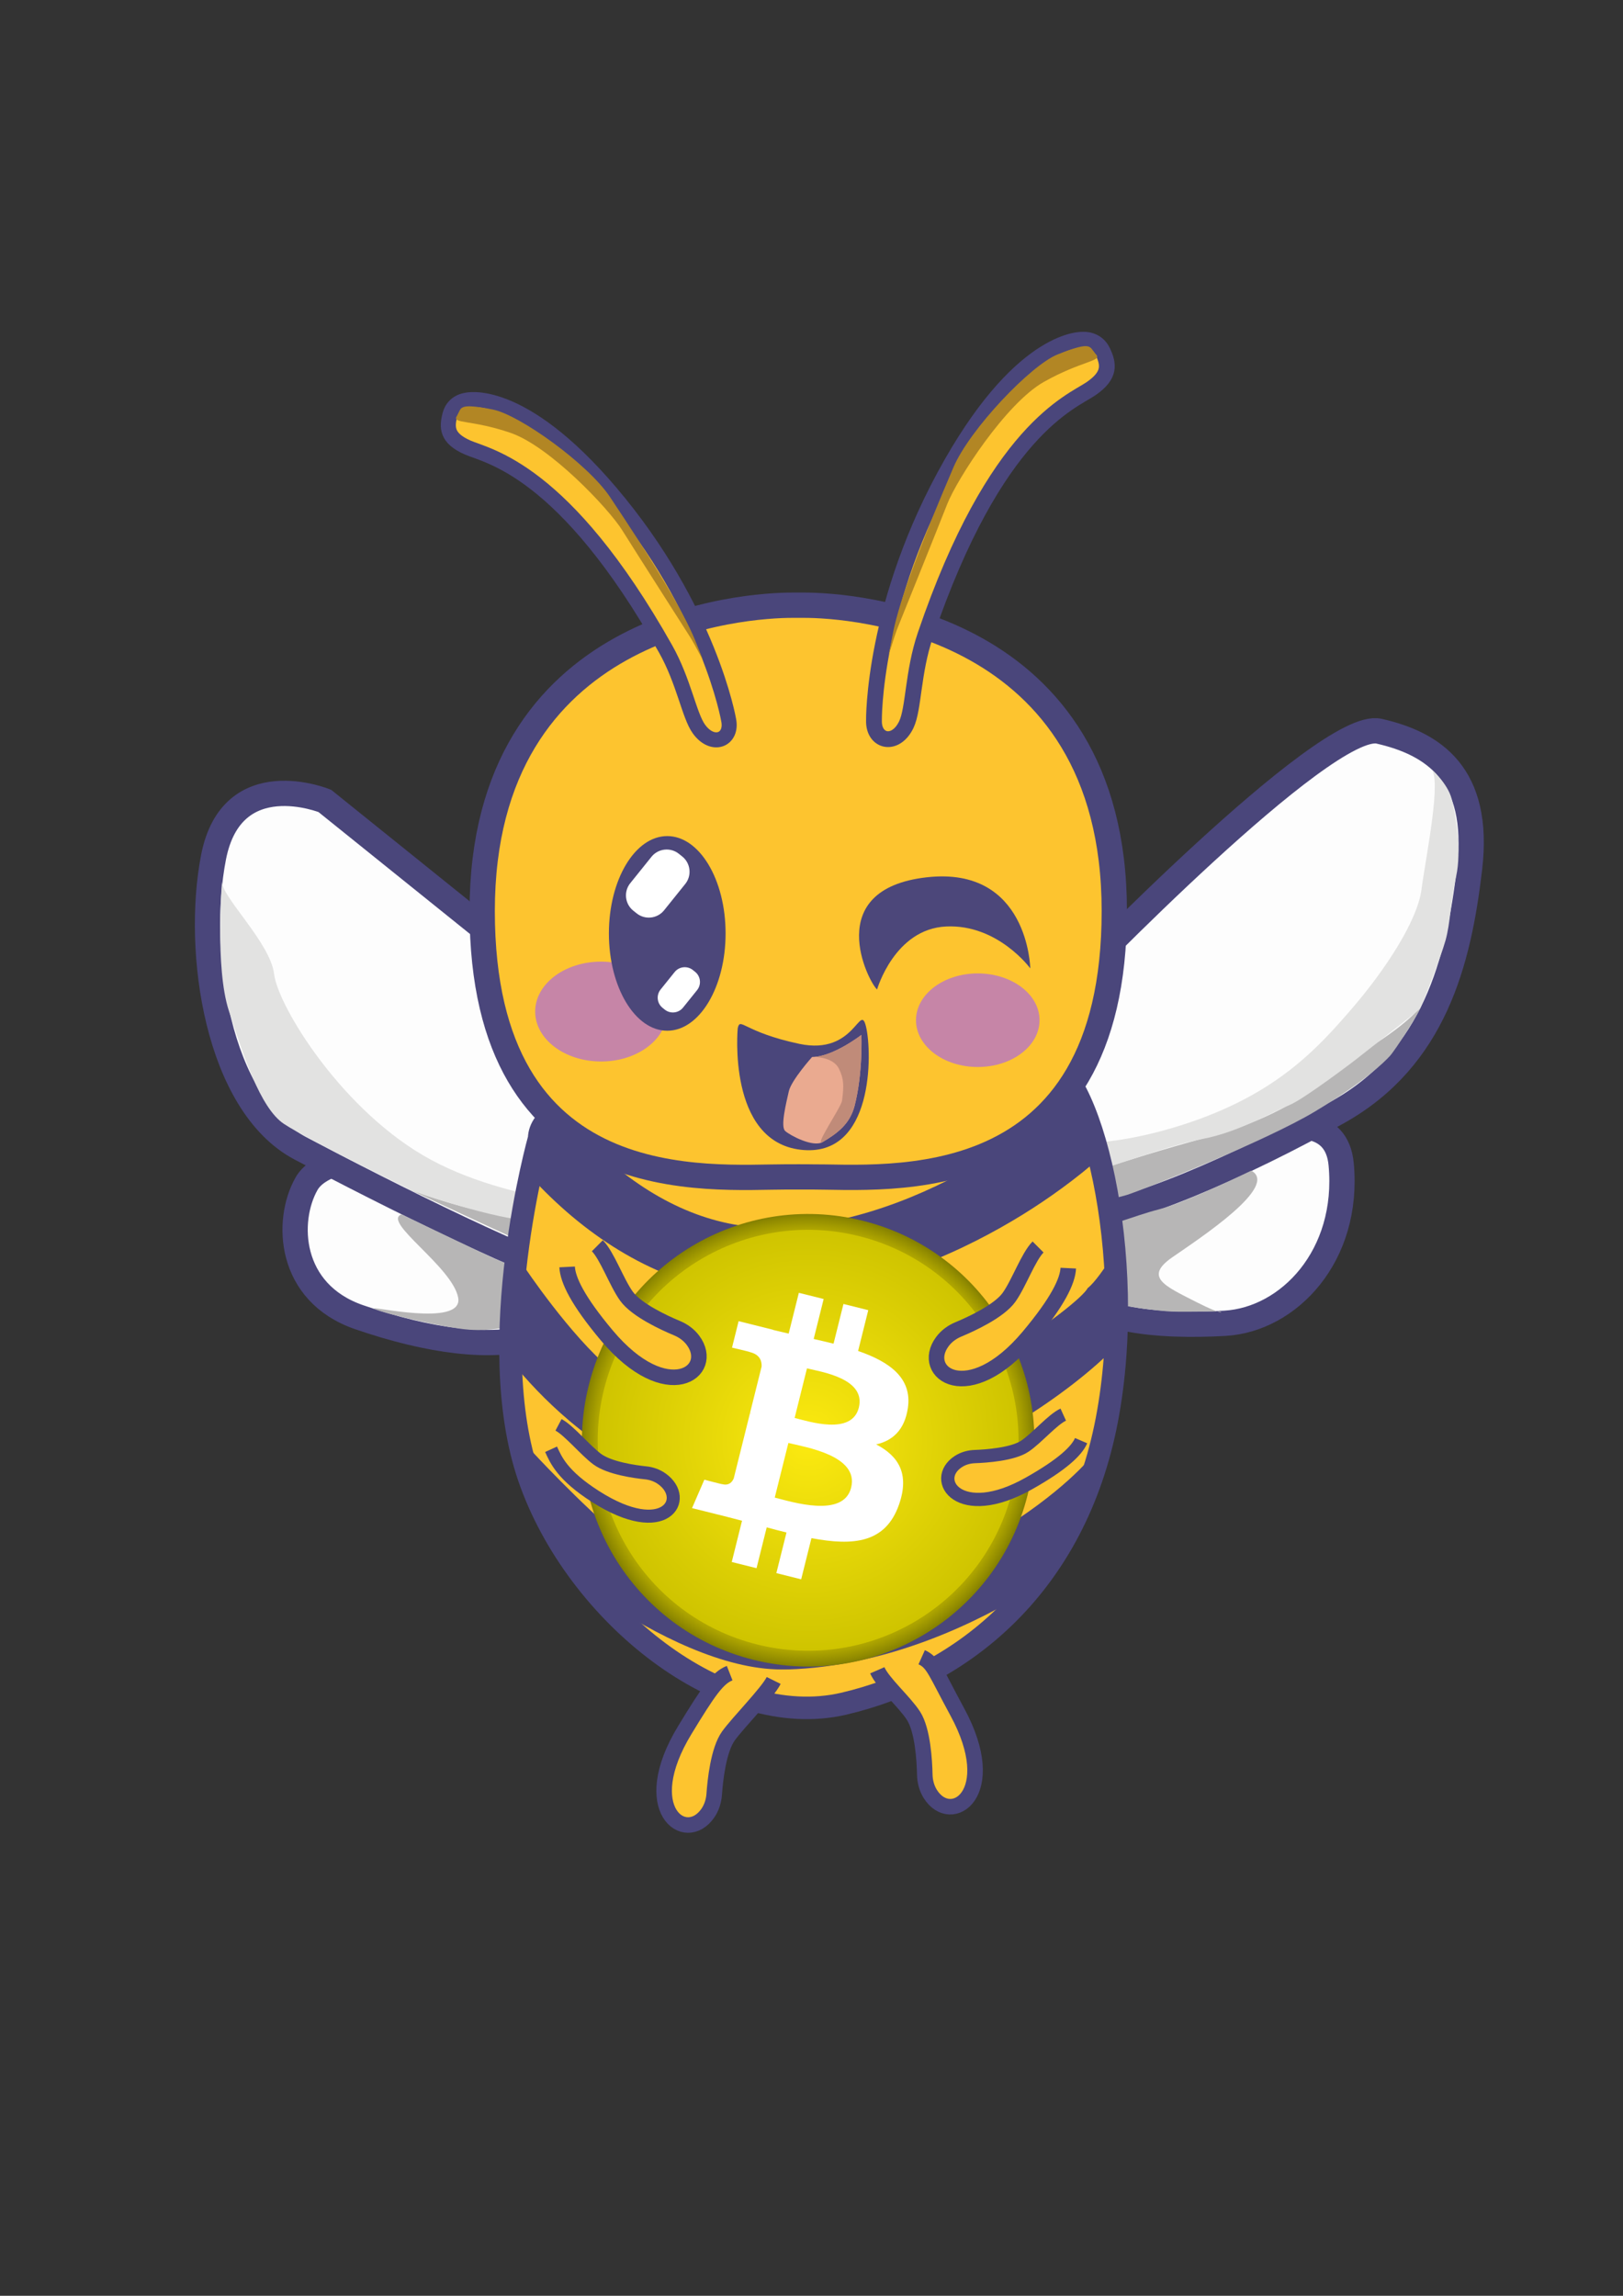 <?xml version="1.0" encoding="utf-8"?>
<!-- Generator: Adobe Illustrator 24.1.2, SVG Export Plug-In . SVG Version: 6.00 Build 0)  -->
<svg version="1.1" id="Capa_1" xmlns="http://www.w3.org/2000/svg" xmlns:xlink="http://www.w3.org/1999/xlink" x="0px" y="0px"
	 viewBox="0 0 595.28 841.89" style="enable-background:new 0 0 595.28 841.89;" xml:space="preserve">
<rect x="0" y="0" width="595.28" height="841.89" fill="#333333" stroke="none"/>
<style type="text/css">
	.st0{fill:#FDFDFD;stroke:#4A467B;stroke-width:9.271;stroke-miterlimit:10;}
	.st1{fill:#B7B6B6;}
	.st2{fill:#E2E2E1;}
	.st3{fill:#FDC42F;stroke:#4A467B;stroke-width:8.253;stroke-miterlimit:10;}
	.st4{fill:none;}
	.st5{fill:#4A467B;}
	.st6{fill:url(#path2_2_);}
	.st7{fill:url(#path2_3_);}
	.st8{fill:#FFFFFF;}
	.st9{fill:#FDC42F;stroke:#4A467B;stroke-width:9.271;stroke-miterlimit:10;}
	.st10{fill:#FDC42F;stroke:#4A467B;stroke-width:5.794;stroke-miterlimit:10;}
	.st11{fill:#B28624;}
	.st12{fill:#FDC42F;stroke:#4A467B;stroke-width:5.514;stroke-miterlimit:10;}
	.st13{fill:#C685A7;}
	.st14{fill:#4C477A;}
	.st15{fill:#EAAA90;}
	.st16{fill:#C08B79;}
	.st17{fill:#FDC42F;stroke:#4A467B;stroke-width:5.698;stroke-miterlimit:10;}
	.st18{fill:#FDC42F;stroke:#4A467B;stroke-width:4.866;stroke-miterlimit:10;}
	.st19{fill:#FDC42F;stroke:#4A467B;stroke-width:4.785;stroke-miterlimit:10;}
</style>
<g>
	<g>
		<path class="st0" d="M425.07,430.98c0,0,63.7-37.68,66.84-4.04s-19.29,56.97-42.62,58.32c-23.33,1.35-55.62-0.45-57.42-17.49
			c-1.79-17.05-5.38-44.41,9.42-47.55C416.1,417.07,425.07,430.98,425.07,430.98z"/>
		<path class="st0" d="M392.77,360.55c0,0,93.3-96.89,113.04-92.41s37.23,15.7,33.2,50.24s-13.01,69.53-48,89.27
			s-79.4,39.03-95.55,38.13C379.31,444.88,355.09,387.01,392.77,360.55z"/>
		<path class="st1" d="M458.94,429.29c0,0-24,11.66-33.64,14.13c-9.64,2.47-20.41,7.18-25.01,7.07c-4.6-0.11-5.61,0.11-5.61,0.11
			s1.35,16.71,2.02,18.28c0.67,1.57,5.05,7.74,12.56,9.31s14.92,2.36,18.95,2.69c4.04,0.34,16.82,0,18.62,0
			c1.79,0,2.8,2.13-8.41-3.59s-18.95-8.97-8.41-16.26C440.55,453.74,469.26,434.9,458.94,429.29z"/>
		<path class="st1" d="M385.3,430.68c0,0,2.54,4.04,3.59,5.38c1.05,1.35,3.14,3.89,4.49,4.49s4.04,0.75,4.04,0.75
			s10.32-1.35,16-3.14c5.68-1.79,50.54-19.59,68.78-30.5c18.24-10.92,25.42-18.09,27.51-20.34c2.09-2.24,10.32-15.25,11.07-17.35
			s-1.05,2.84-16.45,12.86c-15.4,10.02-26.77,24.82-61.61,34.24c-34.84,9.42-46.65,15.25-51.29,13.76s-12.41-16.15-10.92-10.62
			C382.01,425.74,383.65,428.73,385.3,430.68z"/>
		<path class="st2" d="M524.66,281.75c0,0,6.28,5.38,7.78,11.21c1.5,5.83,3.74,18.84,1.64,28.41s-2.09,17.05-3.89,23.48
			c-1.79,6.43-8.82,24.37-9.42,25.12c-0.6,0.75-21.23,16.75-22.28,17.64c-1.05,0.9-20.34,15.55-25.57,17.64
			c-5.23,2.09-18.84,10.02-31.85,12.41c-13.01,2.39-39.62,12.56-43.21,12.71c-3.59,0.15-6.13,2.24-8.22-0.45
			c-2.09-2.69-6.73-8.37-7.48-9.12c-0.75-0.75-1.94-2.69-1.94-2.69s19.74,5.23,53.68-5.68c33.94-10.92,49.04-27.66,61.61-42.17
			c12.56-14.5,24.37-32.6,25.87-44.11C522.86,314.64,529.14,284.59,524.66,281.75z"/>
	</g>
	<g>
		<path class="st0" d="M157.72,423.35c0,0-37.68-2.69-45.31,10.77c-7.63,13.46-6.73,39.92,19.29,48.9
			c26.02,8.97,48.45,11.66,63.7,7.18c15.25-4.49,34.99-16.15,13.46-36.34C187.32,433.67,157.72,423.35,157.72,423.35z"/>
		<path class="st0" d="M197.19,356.51l-78.05-62.8c0,0-34.09-13.91-40.82,20.63s1.35,90.61,31.85,106.76
			c30.5,16.15,89.27,45.76,107.21,48.9s34.99-46.2,23.33-68.18C229.04,379.84,197.19,356.51,197.19,356.51z"/>
		<path class="st1" d="M148.89,435.61c0,0,22.13,9.12,42.02,10.77c19.89,1.64,44.71-3.14,44.71-3.14s-1.2,6.13-6.13,14.21
			c-4.93,8.07-10.77,9.72-19.44,6.28C201.38,460.28,148.89,435.61,148.89,435.61z"/>
		<path class="st2" d="M81.46,322.87c0,0-2.69,31.85,2.47,47.77c5.16,15.92,11.44,35.66,20.19,41.49
			c8.75,5.83,47.33,24.67,47.33,24.67s30.95,10.77,43.51,10.77s40.67-4.34,40.67-4.34s-44.93-0.37-77.46-17.87
			c-32.52-17.49-56.3-56.52-57.64-68.18C99.18,345.52,80.33,328.03,81.46,322.87z"/>
		<path class="st1" d="M147.29,445.33c0,0,30.84,14.8,33.42,15.92s28.04,11.66,29.61,11.89s2.58,0.9,2.58,0.9s-5.72,9.53-16.71,11.1
			c-10.99,1.57-15.7,3.03-24.11,2.47s-31.4-5.94-34.77-7.63c-3.36-1.68,32.86,7.18,30.73-4.15
			C165.9,464.51,139.88,447.91,147.29,445.33z"/>
	</g>
	<g>
		<path class="st3" d="M197.75,417.45c0,0-20.98,74.58-3.67,124.53c17.31,49.95,71.32,93.06,115.37,82.79
			c44.05-10.26,84.96-43.79,96.5-104.01c11.54-60.21-6.29-131.38-24.12-132.74C363.99,386.66,198.27,386.66,197.75,417.45z"/>
		<g>
			<path class="st4" d="M224.84,427.07c19.83,16.52,40.89,24.3,62.6,23.08c30.03-1.67,57.19-14.73,74.7-25.38
				c16.01-9.75,26.56-19.03,32.02-24.79c-3.63-6.27-7.58-10-11.52-10.3c-15.5-1.19-142.75-1.34-176.1,18.86
				C210.66,413.59,216.86,420.42,224.84,427.07z"/>
			<path class="st4" d="M200.02,475.93c0.21,0.33,8.98,13.73,24.24,26.45c19.83,16.52,40.89,24.3,62.6,23.08
				c30.03-1.67,57.19-14.73,74.7-25.38c23.06-14.04,34.8-27.12,36.31-30.11c2.08-4.98,6.92-7.79,11.81-7.32
				c-1.08-13.95-3.27-27.03-6.18-38.16c-8.43,7.52-18.79,15.01-28.51,21c-19.96,12.31-51.13,27.39-86.31,29.35
				c-1.82,0.1-3.65,0.15-5.47,0.15c-25.6,0-50.92-9.98-73.57-29.07c-5.51-4.64-10.28-9.33-14.25-13.62
				c-2.02,9.36-4.53,22.94-6.03,38.24C193.43,470.18,197.57,472.1,200.02,475.93z"/>
			<path class="st4" d="M204.06,537.87c0.27,0.41,9.03,13.76,24.24,26.44c19.83,16.53,40.89,24.29,62.6,23.08
				c30.03-1.67,57.19-14.73,74.7-25.38c23.07-14.04,34.8-27.12,36.31-30.11c0.88-2.11,2.27-3.82,3.94-5.07
				c0.32-1.46,0.63-2.92,0.91-4.41c1.86-9.71,2.95-19.7,3.41-29.64c-9.15,9.71-23.01,20.15-35.75,28.01
				c-19.96,12.31-51.13,27.39-86.31,29.35c-1.82,0.1-3.65,0.15-5.47,0.15c-25.6,0-50.92-9.98-73.57-29.07
				c-9.09-7.66-16.16-15.44-20.98-21.36c0.2,11.14,1.28,22.35,3.7,32.87C196.35,531.65,201.28,533.54,204.06,537.87z"/>
			<path class="st4" d="M378.44,582.73c-19.96,12.31-51.13,27.39-86.31,29.35c-1.82,0.1-3.65,0.15-5.47,0.15
				c-21.06,0-41.94-6.77-61.3-19.8c24.15,25.14,56.58,40.59,84.89,34c26.89-6.27,52.61-21.2,71.19-45.58
				C380.44,581.48,379.44,582.12,378.44,582.73z"/>
			<path class="st5" d="M209.06,521.21c22.65,19.09,47.97,29.07,73.57,29.07c1.82,0,3.65-0.05,5.47-0.15
				c35.18-1.96,66.35-17.04,86.31-29.35c12.75-7.86,26.6-18.29,35.75-28.01c0.47-10.23,0.26-20.39-0.49-30.14
				c3.11-11.46-5.33,5.51-10.73,9.72c-1.51,3-14.32,13.67-37.38,27.71c-17.5,10.66-44.67,23.71-74.7,25.38
				c-21.7,1.21-42.77-6.56-62.6-23.08c-15.26-12.72-31.88-37.66-32.1-37.99c-2.45-3.83,1.27,5.8-2.81,6.14
				c-0.92,9.33-1.45,19.3-1.28,29.33C192.9,505.77,199.97,513.55,209.06,521.21z"/>
			<path class="st5" d="M209.63,445.91c22.65,19.09,47.97,29.07,73.57,29.07c1.82,0,3.65-0.05,5.47-0.15
				c35.18-1.96,66.35-17.04,86.31-29.35c9.72-5.99,20.07-13.48,28.51-21c-2.62-10.02-5.83-18.45-9.34-24.51
				c-5.46,5.77-16.01,15.04-32.02,24.79c-17.5,10.66-44.67,23.71-74.7,25.38c-21.71,1.21-42.77-6.56-62.6-23.08
				c-7.98-6.65-14.18-13.48-18.31-18.53c-5.01,3.04-7.91,6.54-7.98,10.56c0,0-1.4,4.97-3.17,13.19
				C199.36,436.58,204.12,441.26,209.63,445.91z"/>
			<path class="st5" d="M292.13,612.07c35.18-1.96,66.35-17.04,86.31-29.35c0.99-0.61,2-1.24,3-1.89
				c11.11-14.57,19.66-32.52,24.39-54.01c-1.67,1.25-3.05,2.96-3.94,5.07c-1.51,3-13.24,16.07-36.31,30.11
				c-17.5,10.66-44.67,23.71-74.7,25.38c-21.7,1.21-42.77-6.56-62.6-23.08c-15.21-12.68-33.27-32.11-33.54-32.52
				c-2.78-4.34,1.59-0.14-2.99,0.93c0.86,3.73,1.88,7.38,3.1,10.9c6.18,17.85,12.84,29.07,26.27,43.05
				c19.36,13.03,44.45,25.55,65.51,25.55C288.48,612.23,290.31,612.18,292.13,612.07z"/>
		</g>
	</g>
	<g>
		<radialGradient id="path2_2_" cx="296.396" cy="528.172" r="82.979" gradientUnits="userSpaceOnUse">
			<stop  offset="0.246" style="stop-color:#FCEA10"/>
			<stop  offset="0.566" style="stop-color:#FBE90F"/>
			<stop  offset="0.682" style="stop-color:#F4E30D"/>
			<stop  offset="0.764" style="stop-color:#E9D908"/>
			<stop  offset="0.831" style="stop-color:#D9CB02"/>
			<stop  offset="0.888" style="stop-color:#C5B900"/>
			<stop  offset="0.938" style="stop-color:#ACA300"/>
			<stop  offset="0.983" style="stop-color:#908A00"/>
			<stop  offset="1" style="stop-color:#837F00"/>
		</radialGradient>
		<path id="path2" class="st6" d="M376.89,548.25c-11.08,44.46-56.11,71.51-100.57,60.42c-44.44-11.08-71.5-56.11-60.41-100.57
			c11.08-44.46,56.1-71.52,100.55-60.44C360.92,458.75,387.97,503.79,376.89,548.25z"/>
		<radialGradient id="path2_3_" cx="296.396" cy="528.172" r="77.176" gradientUnits="userSpaceOnUse">
			<stop  offset="0" style="stop-color:#FCEA10"/>
			<stop  offset="1" style="stop-color:#CFC400"/>
		</radialGradient>
		<path id="path2_1_" class="st7" d="M371.26,546.84c-10.31,41.35-52.19,66.51-93.54,56.2c-41.33-10.31-66.5-52.19-56.18-93.53
			c10.3-41.35,52.18-66.52,93.52-56.21C356.41,463.61,381.57,505.49,371.26,546.84z"/>
		<path id="path4" class="st8" d="M332.98,516.35c1.65-11.04-6.76-16.98-18.25-20.94l3.73-14.96l-9.1-2.27l-3.63,14.56
			c-2.39-0.6-4.85-1.16-7.29-1.72l3.66-14.66l-9.1-2.27l-3.73,14.95c-1.98-0.45-3.93-0.9-5.81-1.37l0.01-0.05l-12.56-3.14
			l-2.42,9.72c0,0,6.76,1.55,6.61,1.64c3.69,0.92,4.35,3.36,4.24,5.3l-4.25,17.04c0.25,0.06,0.58,0.16,0.95,0.3
			c-0.3-0.08-0.63-0.16-0.96-0.24l-5.95,23.87c-0.45,1.12-1.59,2.8-4.17,2.16c0.09,0.13-6.62-1.65-6.62-1.65l-4.52,10.42l11.85,2.95
			c2.2,0.55,4.36,1.13,6.49,1.68l-3.77,15.13l9.09,2.27l3.73-14.97c2.48,0.67,4.9,1.3,7.26,1.88l-3.72,14.9l9.1,2.27l3.77-15.1
			c15.53,2.94,27.2,1.75,32.11-12.29c3.96-11.31-0.2-17.83-8.37-22.08C327.31,528.35,331.79,524.43,332.98,516.35L332.98,516.35z
			 M312.18,545.52c-2.81,11.31-21.85,5.19-28.02,3.66l5-20.04C295.33,530.68,315.12,533.73,312.18,545.52z M315,516.19
			c-2.57,10.28-18.41,5.06-23.55,3.78l4.53-18.18C301.12,503.07,317.67,505.46,315,516.19z"/>
	</g>
	<path class="st9" d="M296.85,431.57c28.71,0,111.85,8.97,111.85-97.49S311.5,221.94,295.06,221.94h-4.56
		c-16.45,0-113.64,5.68-113.64,112.15s83.14,97.49,111.85,97.49H296.85z"/>
	<g>
		<path class="st10" d="M320.55,264.33c0,0-0.67-43.29,28.48-94.43c26.77-46.96,48.22-45.31,48.22-45.31s4.93-0.45,7.18,4.26
			c2.24,4.71,2.92,8.75-4.26,13.68s-35.09,14.85-60.78,90.39c-4.63,13.61-4.21,26.96-6.95,32.75
			C328.53,273.9,320.42,272.1,320.55,264.33z"/>
		<path class="st11" d="M329.63,229.23c0,0,14.17-35.1,17.76-44.3s21.53-37.01,35.44-44.86c13.91-7.85,21.63-7.55,19.14-10.12
			c-2.52-2.61-0.84-5.24-14.07,0.03c-9.8,3.9-32.18,27.36-38.19,41.38c-21.98,51.36-21.79,59.58-23.1,65.49
			C324.81,244.93,327.62,233.94,329.63,229.23z"/>
	</g>
	<g>
		<path class="st12" d="M267.25,264.03c0,0-6.96-40.61-43.19-83.33c-33.27-39.23-53.04-33.93-53.04-33.93s-4.69,0.45-5.97,5.24
			c-1.27,4.8-1.19,8.69,6.38,12.05s35.42,7.74,72.69,73.89c6.71,11.92,8.66,24.48,12.24,29.41
			C261.46,274.38,268.73,271.28,267.25,264.03z"/>
		<path class="st11" d="M252.6,232.79c0,0-19.4-30.35-24.37-38.32s-26.63-30.84-41.01-35.75s-21.55-3.27-19.68-6.11
			c1.9-2.88-0.13-5.05,13.17-2.44c9.85,1.93,34.9,19.95,42.97,32.01c29.56,44.19,30.82,51.91,33.09,57.21
			C259.86,246.63,255.31,236.84,252.6,232.79z"/>
	</g>
	<ellipse class="st13" cx="358.62" cy="374.12" rx="22.66" ry="17.16"/>
	<g>
		<ellipse class="st13" cx="220.47" cy="370.95" rx="24.18" ry="18.31"/>
		<g>
			<ellipse class="st14" cx="244.73" cy="342.29" rx="21.4" ry="35.69"/>
			<path class="st8" d="M233.5,334.93l-1.25-1c-3.06-2.46-3.56-6.98-1.09-10.05l7.79-9.69c2.46-3.06,6.98-3.56,10.05-1.09l1.25,1
				c3.06,2.46,3.56,6.98,1.09,10.05l-7.79,9.69C241.08,336.9,236.56,337.39,233.5,334.93z"/>
			<path class="st8" d="M243.83,370.24l-0.83-0.67c-2.04-1.64-2.36-4.64-0.73-6.68l5.18-6.44c1.64-2.04,4.64-2.36,6.68-0.73
				l0.83,0.67c2.04,1.64,2.36,4.64,0.73,6.68l-5.18,6.44C248.87,371.55,245.86,371.87,243.83,370.24z"/>
		</g>
	</g>
	<g>
		<path class="st5" d="M270.58,377.1c0,0-3.9,41.37,23.08,44.52c26.98,3.15,26.23-35.82,23.98-45.12c-2.25-9.29-3.9,10.64-24.43,6.3
			C272.68,378.45,271.48,372.76,270.58,377.1z"/>
		<path class="st15" d="M297.86,387.6c0,0-7.64,8.54-8.54,12.59c-0.9,4.05-3.15,12.89-1.35,14.54c1.8,1.65,10.27,6.14,13.79,4.05
			c5.2-3.1,9.94-6.46,11.69-13.29c3.1-12.09,2.5-25.98,2.5-25.98S305.51,387.6,297.86,387.6z"/>
		<path class="st16" d="M297.86,387.6c0,0,7.59-0.4,9.89,4.4c1.79,3.74,1.8,6.1,1.1,11.59c-0.31,2.42-10.61,17.29-7.09,15.19
			c5.2-3.1,9.94-6.46,11.69-13.29c3.1-12.09,2.5-25.98,2.5-25.98S305.51,387.6,297.86,387.6z"/>
	</g>
	<path class="st14" d="M321.69,362.85c0,0,6.37-22.2,25.33-23.1c18.97-0.9,30.86,15.36,30.86,15.36s-0.65-37.57-37.93-33.4
		C301.17,326.05,318.49,360.08,321.69,362.85z"/>
	<path class="st17" d="M391.82,465.04c-0.23,4.72-3.81,12.32-14.55,25.12c-22.06,26.27-40.16,13.33-31.63,1.82
		c1.5-2.02,3.58-3.53,5.9-4.49c4.54-1.89,14.86-6.61,18.55-11.76c3.59-5.01,7.09-14.9,10.65-18.45"/>
	<path class="st17" d="M208.01,464.59c0.23,4.72,3.81,12.32,14.55,25.12c22.06,26.27,40.16,13.33,31.63,1.82
		c-1.5-2.02-3.58-3.53-5.9-4.49c-4.54-1.89-14.86-6.61-18.55-11.76c-3.59-5.01-7.09-14.9-10.65-18.45"/>
	<path class="st18" d="M396.53,528.3c-1.6,3.7-6.75,8.71-19.18,15.71c-25.52,14.38-36.11-1.41-25.84-8.05
		c1.8-1.17,3.92-1.75,6.06-1.82c4.2-0.15,13.87-0.82,18.36-3.83c4.37-2.93,10.15-9.78,14.05-11.55"/>
	<path class="st17" d="M338.05,607.72c4.31,1.94,5.08,5.36,13.06,20.05c16.37,30.15-2.31,42.25-9.9,30.1
		c-1.33-2.13-1.97-4.62-2.02-7.13c-0.1-4.91-0.71-16.25-4.15-21.57c-3.35-5.17-11.27-12.06-13.27-16.66"/>
	<path class="st17" d="M267.62,613.55c-4.4,1.73-7.74,6.56-16.43,20.84c-17.84,29.3,0.22,42.32,8.4,30.55
		c1.43-2.06,2.2-4.52,2.37-7.02c0.34-4.9,1.51-16.2,5.21-21.34c3.6-5,14.37-15.84,16.6-20.34"/>
	<path class="st19" d="M202.12,531.46c1.77,3.85,4.06,9.54,16.42,17.41c25.37,16.15,34.53,0.83,24.27-6.54
		c-1.8-1.29-3.87-2.01-5.93-2.22c-4.03-0.41-13.34-1.7-17.84-5.03c-4.37-3.24-10.34-10.54-14.19-12.58"/>
</g>
</svg>
